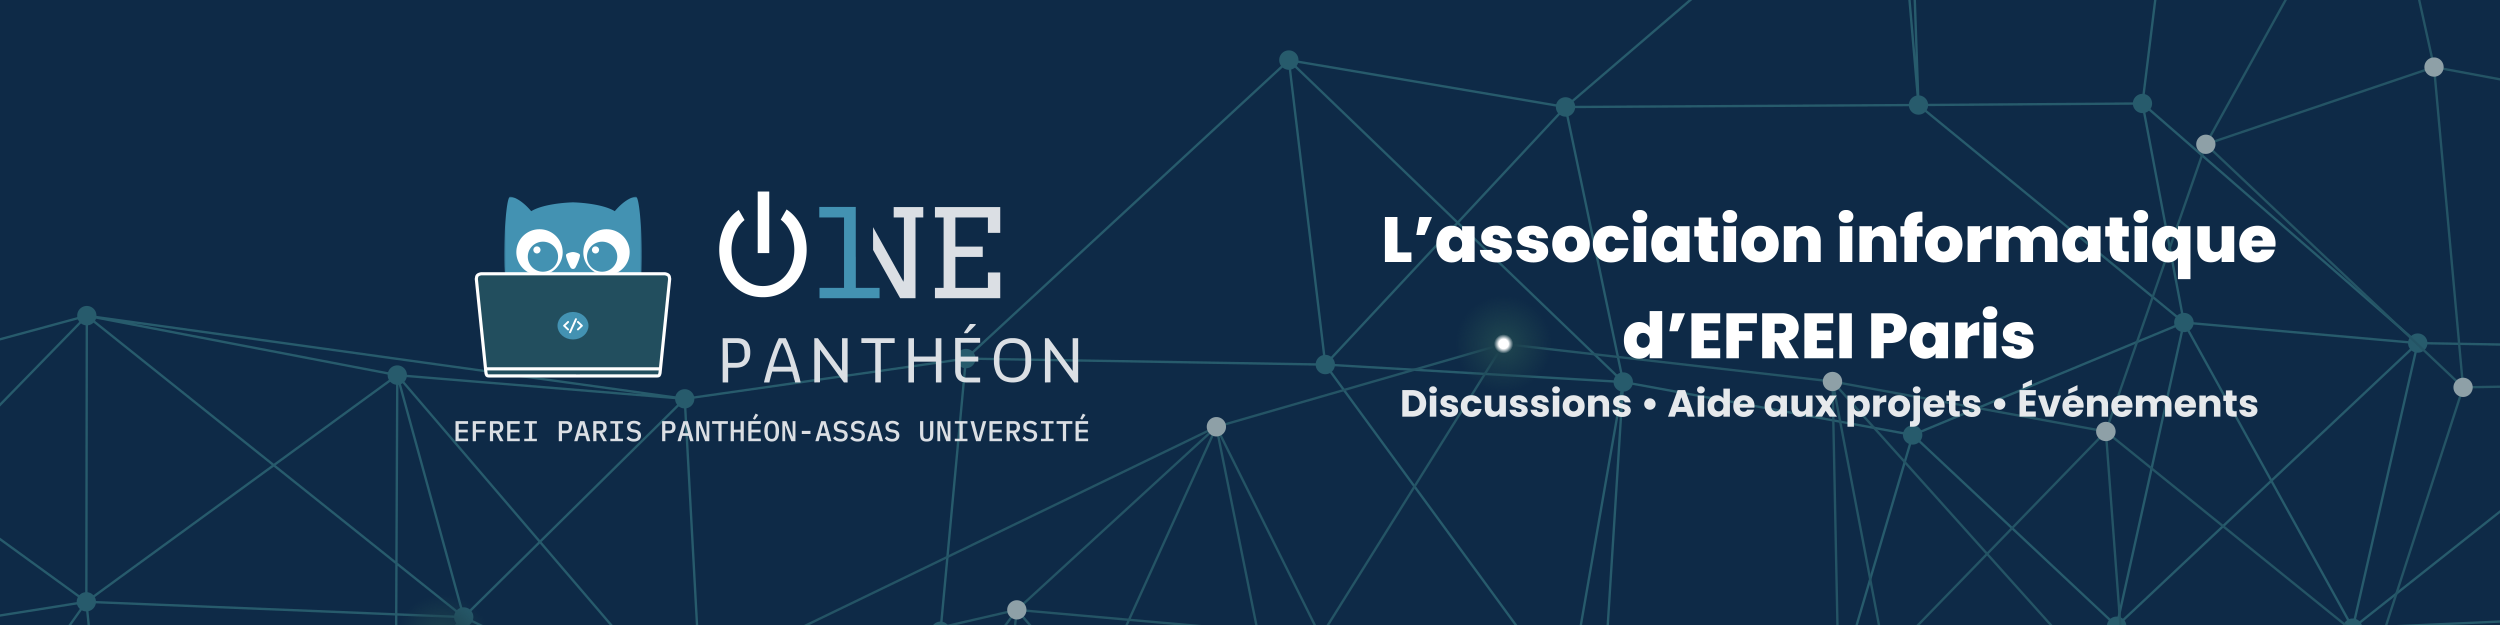<svg xmlns="http://www.w3.org/2000/svg" width="1584" height="396" fill="none" viewBox="0 0 1584 396">
  <g clip-path="url(#a)">
    <path fill="#fff" d="M0 0h1584v396H0z"/>
    <path fill="#0E2A47" d="M1737.18-215.341H-18.813v683.123H1737.18v-683.123Z"/>
    <path stroke="#275B6C" stroke-width="1.5" d="m-126.953 249.39 181.965-49.331m-208.915 214.379 208.61-33.144m-208.61 33.144L55.012 200.059m-180.197 434.967L54.707 381.294m.305-181.235-.304 181.235m.304-181.235 196.709 37.657M55.012 200.059l238.804 190.945M55.012 200.059l378.832 52.625M54.708 381.294l-181.661-131.903M54.708 381.294l239.108 9.71m-239.108-9.71L79.45 623.571m0 0 214.365-232.567M251.72 237.716l42.095 153.288M251.72 237.716l182.124 14.968m-182.123-14.968L54.708 381.294M251.72 237.716l193.599 226.139M251.72 237.716l-1.512 338.817m43.608-185.529 151.503 72.851M250.208 576.533l43.608-185.529m140.028-138.32 178.173-25.471m-178.173 25.471-140.028 138.32m140.028-138.32 11.475 211.171m-45.107 110.8L293.816 391.004m318.201-163.791-16.121 172.806M816.615 38.122 991.91 67.814M816.615 38.122l23.096 192.885M816.615 38.122 612.017 227.213M816.615 38.122l211.825 203.913m-188.729-11.028 188.729 11.028m-188.729-11.028L991.91 67.814M839.712 231.007l-227.695-3.794m227.694 3.794 174.309 238.239M991.909 67.814l36.531 174.221M991.909 67.814l223.641-1.269m-223.641 1.269 208.441-178.722m-171.91 352.943 183.46 33.558m-197.88 193.653 14.43-227.211m-60.673 348.429 60.663-348.429m174-546.304 13.12 370.814m-15.21-177.453 15.21 177.453m0 0 141.91-.976M1211.9 275.593l129.22 121.181M1211.9 275.593l171.83-71.24m-225.16 252.073 53.33-180.833m166.27-377.779-20.7 167.755m0 .001 26.26 138.783m0 0 148.11 13.028m-148.11-13.028-42.61 192.421m42.61-192.421L1215.56 66.545m125.56 330.229 190.72-179.393m34.31-356.407 125.38 187.103m-159.69 169.304 182.99 3.184m-182.99-3.184-41.14 180.601m41.14-180.601L1357.47 65.569m133.23 332.413 199.84-8.93m-199.84 8.93-106.97-193.629m331.1 16.212L1490.7 397.982"/>
    <path fill="#275B6C" d="M55.012 206.159a6.099 6.099 0 0 0 6.097-6.1 6.098 6.098 0 1 0-12.194 0c0 3.369 2.73 6.1 6.097 6.1Zm-.305 181.234a6.098 6.098 0 0 0 6.097-6.099 6.098 6.098 0 1 0-6.097 6.099Zm197.014-143.577a6.098 6.098 0 0 0 6.097-6.099 6.098 6.098 0 1 0-12.194 0 6.098 6.098 0 0 0 6.097 6.099Zm42.094 153.288a6.098 6.098 0 0 0 6.097-6.1 6.098 6.098 0 1 0-12.194 0c0 3.369 2.73 6.1 6.097 6.1Zm140.029-138.321a6.097 6.097 0 0 0 6.097-6.099 6.097 6.097 0 1 0-12.194 0 6.098 6.098 0 0 0 6.097 6.099Zm178.173-25.47a6.099 6.099 0 0 0 6.097-6.1 6.098 6.098 0 1 0-12.195 0c0 3.369 2.73 6.1 6.098 6.1Zm-16.121 172.806a6.099 6.099 0 0 0 6.097-6.1 6.098 6.098 0 1 0-12.195 0c0 3.369 2.73 6.1 6.098 6.1ZM816.615 44.222a6.098 6.098 0 0 0 6.097-6.1 6.098 6.098 0 1 0-12.194 0c0 3.369 2.729 6.1 6.097 6.1Zm23.096 192.884a6.098 6.098 0 0 0 6.098-6.099 6.098 6.098 0 1 0-12.195 0 6.098 6.098 0 0 0 6.097 6.099ZM991.91 73.913a6.098 6.098 0 0 0 6.097-6.1 6.098 6.098 0 1 0-12.194 0c0 3.37 2.73 6.1 6.097 6.1Zm36.53 174.221a6.1 6.1 0 1 0 0-12.199c-3.36 0-6.09 2.731-6.09 6.1a6.097 6.097 0 0 0 6.09 6.099Zm187.12-175.49c3.36 0 6.09-2.73 6.09-6.099 0-3.368-2.73-6.1-6.09-6.1a6.099 6.099 0 1 0 0 12.2Zm-3.66 209.049c3.36 0 6.09-2.731 6.09-6.1a6.097 6.097 0 0 0-6.09-6.099 6.1 6.1 0 1 0 0 12.199Zm145.57-210.024a6.099 6.099 0 1 0 0-12.199c-3.36 0-6.09 2.73-6.09 6.1a6.097 6.097 0 0 0 6.09 6.099Zm26.26 138.784a6.1 6.1 0 1 0 0-12.199 6.1 6.1 0 1 0 0 12.199Zm-42.61 192.421a6.1 6.1 0 1 0 0-12.199 6.1 6.1 0 1 0 0 12.199Zm190.72-179.393a6.1 6.1 0 1 0 0-12.199 6.09 6.09 0 0 0-6.09 6.099 6.09 6.09 0 0 0 6.09 6.1Zm-41.14 180.6a6.098 6.098 0 1 0 0-12.198 6.1 6.1 0 1 0 0 12.198Z"/>
    <path stroke="#245465" stroke-width="1.5" d="m952.693 217.906-181.99 52.539m181.99-52.539L1161.1 241.73M427.723 436.322l216.536-49.916M475.244 614.752l169.015-228.346m0-.001 126.444-115.96M644.259 386.406l192.465 17.053M619.809 603.675l24.45-217.269m126.444-115.961 66.021 133.014m-66.021-133.014 69.179 343.062m-69.179-343.062-150.894 333.23m150.894-333.23-342.98 165.877m409-32.863 115.969-185.553m-112.81 395.601L644.259 386.406M1161.1 241.73l173.17 31.667M1161.1 241.73l33.47 175.636m-26.55 167.804-6.92-343.44m236.52-150.312L1542.2 42.49m-144.58 48.928-63.35 181.979m63.35-181.979 162.99 154.008m-226.34 27.971 13.16 176.136m-13.16-176.136-139.7 143.969m139.7-143.969 172.28 139.236m-159.12 36.9L1161.1 241.73m347.5-351.101 33.6 151.86m-33.6-151.86-110.98 200.79m110.98-200.79 221.17 186.785m-169.16 168.012 157.58-2.806m-157.58 2.806-54.06 167.206m54.06-167.206L1542.2 42.49m187.57 34.924L1542.2 42.49"/>
    <path fill="url(#b)" d="M280.414 437.725c16.837 0 30.486-13.654 30.486-30.496 0-16.843-13.649-30.497-30.486-30.497-16.837 0-30.486 13.654-30.486 30.497 0 16.842 13.649 30.496 30.486 30.496Z"/>
    <path fill="url(#c)" d="M952.693 248.402c16.837 0 30.486-13.653 30.486-30.496 0-16.843-13.649-30.497-30.486-30.497-16.837 0-30.486 13.654-30.486 30.497s13.649 30.496 30.486 30.496Z"/>
    <path fill="#8EA0A7" d="M644.259 392.505a6.099 6.099 0 0 0 6.097-6.1 6.098 6.098 0 0 0-6.097-6.099 6.098 6.098 0 0 0-6.097 6.099c0 3.369 2.73 6.1 6.097 6.1Zm126.444-115.96a6.098 6.098 0 0 0 6.097-6.1 6.098 6.098 0 1 0-12.194 0c0 3.369 2.73 6.1 6.097 6.1Zm390.397-28.716c3.36 0 6.09-2.731 6.09-6.099 0-3.369-2.73-6.1-6.09-6.1a6.1 6.1 0 1 0 0 12.199Zm236.52-150.312a6.099 6.099 0 1 0 0-12.198 6.099 6.099 0 1 0 0 12.198Zm-63.35 181.98a6.1 6.1 0 1 0 0-12.199 6.1 6.1 0 1 0 0 12.199ZM1542.2 48.589c3.36 0 6.09-2.731 6.09-6.1a6.097 6.097 0 0 0-6.09-6.099 6.099 6.099 0 1 0 0 12.199Zm18.41 202.936a6.098 6.098 0 1 0 0-12.198 6.098 6.098 0 1 0 0 12.198Z"/>
    <path fill="#E6E9EC" d="M894.8 247.152c1.776 0 3.328.352 4.656 1.056 1.328.704 2.352 1.696 3.072 2.976.736 1.264 1.104 2.728 1.104 4.392 0 1.648-.368 3.112-1.104 4.392-.72 1.28-1.752 2.272-3.096 2.976-1.328.704-2.872 1.056-4.632 1.056h-6.312v-16.848h6.312Zm-.264 13.296c1.552 0 2.76-.424 3.624-1.272.864-.848 1.296-2.048 1.296-3.6s-.432-2.76-1.296-3.624c-.864-.864-2.072-1.296-3.624-1.296h-1.944v9.792h1.944Zm13.454-11.232c-.72 0-1.312-.208-1.776-.624a2.116 2.116 0 0 1-.672-1.584c0-.64.224-1.168.672-1.584.464-.432 1.056-.648 1.776-.648.704 0 1.28.216 1.728.648.464.416.696.944.696 1.584 0 .624-.232 1.152-.696 1.584-.448.416-1.024.624-1.728.624Zm2.04 1.392V264h-4.104v-13.392h4.104Zm8.422 13.584c-1.168 0-2.208-.2-3.12-.6-.912-.4-1.632-.944-2.16-1.632a4.386 4.386 0 0 1-.888-2.352h4.056c.048.464.264.84.648 1.128.384.288.856.432 1.416.432.512 0 .904-.096 1.176-.288.288-.208.432-.472.432-.792 0-.384-.2-.664-.6-.84-.4-.192-1.048-.4-1.944-.624-.96-.224-1.76-.456-2.4-.696a4.309 4.309 0 0 1-1.656-1.176c-.464-.544-.696-1.272-.696-2.184 0-.768.208-1.464.624-2.088.432-.64 1.056-1.144 1.872-1.512.832-.368 1.816-.552 2.952-.552 1.68 0 3 .416 3.96 1.248.976.832 1.536 1.936 1.68 3.312h-3.792a1.617 1.617 0 0 0-.624-1.104c-.336-.272-.784-.408-1.344-.408-.48 0-.848.096-1.104.288a.851.851 0 0 0-.384.744c0 .384.2.672.6.864.416.192 1.056.384 1.92.576.992.256 1.8.512 2.424.768.624.24 1.168.64 1.632 1.2.48.544.728 1.28.744 2.208 0 .784-.224 1.488-.672 2.112-.432.608-1.064 1.088-1.896 1.44-.816.352-1.768.528-2.856.528Zm7.118-6.888c0-1.392.28-2.608.84-3.648a6.017 6.017 0 0 1 2.376-2.4c1.024-.56 2.192-.84 3.504-.84 1.68 0 3.08.44 4.2 1.32 1.136.88 1.88 2.12 2.232 3.72h-4.368c-.368-1.024-1.08-1.536-2.136-1.536-.752 0-1.352.296-1.8.888-.448.576-.672 1.408-.672 2.496s.224 1.928.672 2.52c.448.576 1.048.864 1.8.864 1.056 0 1.768-.512 2.136-1.536h4.368c-.352 1.568-1.096 2.8-2.232 3.696-1.136.896-2.536 1.344-4.2 1.344-1.312 0-2.48-.28-3.504-.84a6.017 6.017 0 0 1-2.376-2.4c-.56-1.04-.84-2.256-.84-3.648Zm28.572-6.696V264h-4.104v-1.824c-.416.592-.984 1.072-1.704 1.44-.704.352-1.488.528-2.352.528-1.024 0-1.928-.224-2.712-.672-.784-.464-1.392-1.128-1.824-1.992-.432-.864-.648-1.88-.648-3.048v-7.824h4.08v7.272c0 .896.232 1.592.696 2.088.464.496 1.088.744 1.872.744.8 0 1.432-.248 1.896-.744.464-.496.696-1.192.696-2.088v-7.272h4.104Zm8.396 13.584c-1.168 0-2.208-.2-3.12-.6-.912-.4-1.632-.944-2.16-1.632a4.386 4.386 0 0 1-.888-2.352h4.056c.048.464.264.84.648 1.128.384.288.856.432 1.416.432.512 0 .904-.096 1.176-.288.288-.208.432-.472.432-.792 0-.384-.2-.664-.6-.84-.4-.192-1.048-.4-1.944-.624-.96-.224-1.76-.456-2.4-.696a4.309 4.309 0 0 1-1.656-1.176c-.464-.544-.696-1.272-.696-2.184 0-.768.208-1.464.624-2.088.432-.64 1.056-1.144 1.872-1.512.832-.368 1.816-.552 2.952-.552 1.68 0 3 .416 3.96 1.248.976.832 1.536 1.936 1.68 3.312h-3.792a1.617 1.617 0 0 0-.624-1.104c-.336-.272-.784-.408-1.344-.408-.48 0-.848.096-1.104.288a.851.851 0 0 0-.384.744c0 .384.2.672.6.864.416.192 1.056.384 1.92.576.992.256 1.8.512 2.424.768.624.24 1.168.64 1.632 1.2.48.544.728 1.28.744 2.208 0 .784-.224 1.488-.672 2.112-.432.608-1.064 1.088-1.896 1.44-.816.352-1.768.528-2.856.528Zm13.382 0c-1.168 0-2.208-.2-3.12-.6-.912-.4-1.632-.944-2.16-1.632a4.386 4.386 0 0 1-.888-2.352h4.056c.048.464.264.84.648 1.128.384.288.856.432 1.416.432.512 0 .904-.096 1.176-.288.288-.208.432-.472.432-.792 0-.384-.2-.664-.6-.84-.4-.192-1.048-.4-1.944-.624-.96-.224-1.76-.456-2.4-.696a4.309 4.309 0 0 1-1.656-1.176c-.464-.544-.696-1.272-.696-2.184 0-.768.208-1.464.624-2.088.432-.64 1.056-1.144 1.872-1.512.832-.368 1.816-.552 2.952-.552 1.68 0 3 .416 3.96 1.248.976.832 1.536 1.936 1.68 3.312h-3.792a1.617 1.617 0 0 0-.624-1.104c-.336-.272-.784-.408-1.344-.408-.48 0-.848.096-1.104.288a.851.851 0 0 0-.384.744c0 .384.2.672.6.864.416.192 1.056.384 1.92.576.992.256 1.8.512 2.424.768.624.24 1.168.64 1.632 1.2.48.544.728 1.28.744 2.208 0 .784-.224 1.488-.672 2.112-.432.608-1.064 1.088-1.896 1.44-.816.352-1.768.528-2.856.528Zm9.999-14.976c-.72 0-1.312-.208-1.776-.624a2.116 2.116 0 0 1-.672-1.584c0-.64.224-1.168.672-1.584.464-.432 1.056-.648 1.776-.648.704 0 1.28.216 1.728.648.464.416.696.944.696 1.584 0 .624-.232 1.152-.696 1.584-.448.416-1.024.624-1.728.624Zm2.04 1.392V264h-4.104v-13.392h4.104Zm9.07 13.584c-1.312 0-2.496-.28-3.552-.84a6.253 6.253 0 0 1-2.472-2.4c-.592-1.04-.888-2.256-.888-3.648 0-1.376.304-2.584.912-3.624a6.166 6.166 0 0 1 2.496-2.424c1.056-.56 2.24-.84 3.552-.84 1.312 0 2.496.28 3.553.84a6.164 6.164 0 0 1 2.5 2.424c.6 1.04.91 2.248.91 3.624s-.31 2.592-.94 3.648a6.197 6.197 0 0 1-2.52 2.4c-1.055.56-2.239.84-3.551.84Zm0-3.552c.784 0 1.448-.288 1.992-.864.56-.576.84-1.4.84-2.472s-.272-1.896-.816-2.472a2.561 2.561 0 0 0-1.968-.864c-.8 0-1.464.288-1.992.864-.528.56-.792 1.384-.792 2.472 0 1.072.256 1.896.768 2.472a2.561 2.561 0 0 0 1.968.864Zm17.341-10.176c1.57 0 2.82.512 3.75 1.536.94 1.008 1.41 2.4 1.41 4.176V264h-4.08v-7.272c0-.896-.23-1.592-.69-2.088-.47-.496-1.09-.744-1.87-.744-.79 0-1.41.248-1.88.744-.46.496-.69 1.192-.69 2.088V264h-4.11v-13.392h4.11v1.776c.41-.592.97-1.056 1.68-1.392.7-.352 1.49-.528 2.37-.528Zm13.46 13.728c-1.16 0-2.2-.2-3.12-.6-.91-.4-1.63-.944-2.16-1.632a4.409 4.409 0 0 1-.88-2.352h4.05c.05.464.27.84.65 1.128.38.288.86.432 1.42.432.51 0 .9-.096 1.17-.288.29-.208.43-.472.43-.792 0-.384-.2-.664-.6-.84-.4-.192-1.04-.4-1.94-.624-.96-.224-1.76-.456-2.4-.696a4.368 4.368 0 0 1-1.66-1.176c-.46-.544-.69-1.272-.69-2.184 0-.768.21-1.464.62-2.088.43-.64 1.06-1.144 1.87-1.512.84-.368 1.82-.552 2.96-.552 1.68 0 3 .416 3.96 1.248.97.832 1.53 1.936 1.68 3.312h-3.8a1.605 1.605 0 0 0-.62-1.104c-.34-.272-.78-.408-1.34-.408-.48 0-.85.096-1.11.288a.861.861 0 0 0-.38.744c0 .384.2.672.6.864.41.192 1.05.384 1.92.576.99.256 1.8.512 2.42.768.63.24 1.17.64 1.63 1.2.48.544.73 1.28.75 2.208 0 .784-.23 1.488-.67 2.112-.44.608-1.07 1.088-1.9 1.44-.82.352-1.77.528-2.86.528Zm17.54-4.584c-.66 0-1.27-.16-1.83-.48-.54-.32-.97-.752-1.29-1.296a3.614 3.614 0 0 1-.48-1.824c0-.672.16-1.28.48-1.824.32-.56.75-1 1.29-1.32.56-.32 1.17-.48 1.83-.48.67 0 1.28.16 1.82.48.56.32 1 .76 1.32 1.32.32.544.48 1.152.48 1.824 0 .656-.16 1.264-.48 1.824a3.54 3.54 0 0 1-1.32 1.296c-.54.32-1.15.48-1.82.48Zm23.08 1.416h-6.29l-1 2.976h-4.3l6.1-16.848h4.75L1073.8 264h-4.34l-1.01-2.976Zm-1.05-3.168-2.09-6.168-2.07 6.168h4.16Zm10.32-8.64c-.72 0-1.31-.208-1.77-.624-.45-.432-.67-.96-.67-1.584 0-.64.22-1.168.67-1.584.46-.432 1.05-.648 1.77-.648.71 0 1.28.216 1.73.648.47.416.7.944.7 1.584 0 .624-.23 1.152-.7 1.584-.45.416-1.02.624-1.73.624Zm2.04 1.392V264h-4.1v-13.392h4.1Zm2.16 6.672c0-1.376.26-2.584.77-3.624.53-1.04 1.24-1.84 2.14-2.4.89-.56 1.89-.84 3-.84.88 0 1.68.184 2.4.552.73.368 1.31.864 1.72 1.488v-6.216h4.11V264h-4.11v-1.92c-.38.64-.93 1.152-1.65 1.536-.71.384-1.53.576-2.47.576-1.11 0-2.11-.28-3-.84-.9-.576-1.61-1.384-2.14-2.424-.51-1.056-.77-2.272-.77-3.648Zm10.03.024c0-1.024-.28-1.832-.86-2.424a2.73 2.73 0 0 0-2.06-.888c-.82 0-1.52.296-2.09.888-.56.576-.84 1.376-.84 2.4s.28 1.84.84 2.448c.57.592 1.27.888 2.09.888.81 0 1.5-.296 2.06-.888.58-.592.86-1.4.86-2.424Zm19.7-.216c0 .384-.02.784-.07 1.2h-9.29c.07.832.33 1.472.79 1.92.48.432 1.07.648 1.76.648 1.02 0 1.73-.432 2.13-1.296h4.37c-.22.88-.63 1.672-1.22 2.376a6.013 6.013 0 0 1-2.19 1.656c-.88.4-1.86.6-2.95.6-1.31 0-2.48-.28-3.5-.84a5.902 5.902 0 0 1-2.4-2.4c-.58-1.04-.87-2.256-.87-3.648 0-1.392.28-2.608.84-3.648a6.025 6.025 0 0 1 2.4-2.4c1.03-.56 2.2-.84 3.53-.84 1.3 0 2.45.272 3.46.816 1 .544 1.79 1.32 2.35 2.328.57 1.008.86 2.184.86 3.528Zm-4.2-1.08c0-.704-.24-1.264-.72-1.68-.48-.416-1.08-.624-1.8-.624-.69 0-1.27.2-1.75.6-.46.4-.75.968-.86 1.704h5.13Zm10.64 1.272c0-1.376.25-2.584.76-3.624.53-1.04 1.24-1.84 2.14-2.4.9-.56 1.9-.84 3-.84.94 0 1.77.192 2.47.576.72.384 1.27.888 1.66 1.512v-1.896h4.1V264h-4.1v-1.896c-.4.624-.96 1.128-1.68 1.512-.71.384-1.53.576-2.47.576-1.09 0-2.08-.28-2.98-.84-.9-.576-1.61-1.384-2.14-2.424-.51-1.056-.76-2.272-.76-3.648Zm10.03.024c0-1.024-.29-1.832-.87-2.424a2.716 2.716 0 0 0-2.06-.888c-.82 0-1.51.296-2.09.888-.56.576-.84 1.376-.84 2.4s.28 1.84.84 2.448c.58.592 1.27.888 2.09.888.82 0 1.5-.296 2.06-.888.58-.592.87-1.4.87-2.424Zm20.3-6.696V264h-4.11v-1.824c-.41.592-.98 1.072-1.7 1.44-.71.352-1.49.528-2.35.528-1.03 0-1.93-.224-2.72-.672-.78-.464-1.39-1.128-1.82-1.992-.43-.864-.65-1.88-.65-3.048v-7.824h4.08v7.272c0 .896.23 1.592.7 2.088.46.496 1.09.744 1.87.744.8 0 1.43-.248 1.9-.744.46-.496.69-1.192.69-2.088v-7.272h4.11ZM1159.28 264l-2.56-3.72-2.16 3.72h-4.44l4.41-6.84-4.53-6.552h4.6l2.57 3.696 2.16-3.696h4.44l-4.49 6.744 4.61 6.648h-4.61Zm15.38-11.496c.4-.624.95-1.128 1.66-1.512.7-.384 1.53-.576 2.47-.576 1.1 0 2.1.28 3 .84.9.56 1.6 1.36 2.11 2.4.53 1.04.79 2.248.79 3.624s-.26 2.592-.79 3.648c-.51 1.04-1.21 1.848-2.11 2.424-.9.56-1.9.84-3 .84-.93 0-1.75-.192-2.47-.576-.71-.384-1.26-.88-1.66-1.488v8.256h-4.1v-19.776h4.1v1.896Zm5.86 4.776c0-1.024-.29-1.824-.87-2.4-.56-.592-1.25-.888-2.08-.888-.82 0-1.52.296-2.09.888-.56.592-.84 1.4-.84 2.424s.28 1.832.84 2.424c.57.592 1.27.888 2.09.888.81 0 1.51-.296 2.08-.888.58-.608.87-1.424.87-2.448Zm10.43-4.44a5.3 5.3 0 0 1 1.8-1.728 4.576 4.576 0 0 1 2.4-.648v4.344h-1.13c-1.02 0-1.79.224-2.3.672-.51.432-.77 1.2-.77 2.304V264h-4.1v-13.392h4.1v2.232Zm12.26 11.352c-1.31 0-2.5-.28-3.55-.84a6.196 6.196 0 0 1-2.47-2.4c-.6-1.04-.89-2.256-.89-3.648 0-1.376.3-2.584.91-3.624a6.164 6.164 0 0 1 2.5-2.424c1.05-.56 2.24-.84 3.55-.84 1.31 0 2.49.28 3.55.84a6.164 6.164 0 0 1 2.5 2.424c.6 1.04.91 2.248.91 3.624s-.31 2.592-.94 3.648a6.197 6.197 0 0 1-2.52 2.4c-1.05.56-2.24.84-3.55.84Zm0-3.552c.78 0 1.45-.288 1.99-.864.56-.576.84-1.4.84-2.472s-.27-1.896-.81-2.472a2.574 2.574 0 0 0-1.97-.864c-.8 0-1.47.288-1.99.864-.53.56-.8 1.384-.8 2.472 0 1.072.26 1.896.77 2.472.53.576 1.19.864 1.97.864Zm11.22-11.424c-.72 0-1.31-.208-1.77-.624-.45-.432-.67-.96-.67-1.584 0-.64.22-1.168.67-1.584.46-.432 1.05-.648 1.77-.648.71 0 1.28.216 1.73.648.47.416.7.944.7 1.584 0 .624-.23 1.152-.7 1.584-.45.416-1.02.624-1.73.624Zm2.07 16.512c0 1.648-.42 2.832-1.25 3.552-.83.736-1.99 1.104-3.48 1.104h-1.61v-3.48h.99c.44 0 .76-.088.96-.264.19-.176.28-.464.28-.864v-15.168h4.11v15.12Zm15.57-8.64c0 .384-.02.784-.07 1.2h-9.29c.07.832.33 1.472.79 1.92.48.432 1.07.648 1.76.648 1.02 0 1.73-.432 2.13-1.296h4.37c-.22.88-.63 1.672-1.22 2.376a6.013 6.013 0 0 1-2.19 1.656c-.88.4-1.86.6-2.95.6-1.31 0-2.48-.28-3.5-.84a5.902 5.902 0 0 1-2.4-2.4c-.58-1.04-.87-2.256-.87-3.648 0-1.392.28-2.608.84-3.648a6.025 6.025 0 0 1 2.4-2.4c1.03-.56 2.2-.84 3.53-.84 1.3 0 2.45.272 3.46.816 1 .544 1.79 1.32 2.35 2.328.57 1.008.86 2.184.86 3.528Zm-4.2-1.08c0-.704-.24-1.264-.72-1.68-.48-.416-1.08-.624-1.8-.624-.69 0-1.27.2-1.75.6-.46.4-.75.968-.86 1.704h5.13Zm13.83 4.512V264h-2.09c-1.48 0-2.64-.36-3.48-1.08-.83-.736-1.24-1.928-1.24-3.576v-5.328h-1.64v-3.408h1.64v-3.264h4.1v3.264h2.69v3.408h-2.69v5.376c0 .4.1.688.29.864.19.176.51.264.96.264h1.46Zm7.74 3.672c-1.17 0-2.21-.2-3.12-.6-.92-.4-1.64-.944-2.16-1.632a4.341 4.341 0 0 1-.89-2.352h4.05c.05.464.27.84.65 1.128.39.288.86.432 1.42.432.51 0 .9-.096 1.17-.288.29-.208.44-.472.44-.792 0-.384-.2-.664-.6-.84-.4-.192-1.05-.4-1.95-.624-.96-.224-1.76-.456-2.4-.696a4.26 4.26 0 0 1-1.65-1.176c-.47-.544-.7-1.272-.7-2.184 0-.768.21-1.464.62-2.088.44-.64 1.06-1.144 1.88-1.512.83-.368 1.81-.552 2.95-.552 1.68 0 3 .416 3.96 1.248.97.832 1.53 1.936 1.68 3.312H1251a1.655 1.655 0 0 0-.63-1.104c-.33-.272-.78-.408-1.34-.408-.48 0-.85.096-1.11.288a.861.861 0 0 0-.38.744c0 .384.2.672.6.864.42.192 1.06.384 1.92.576.99.256 1.8.512 2.42.768.63.24 1.17.64 1.64 1.2.48.544.72 1.28.74 2.208 0 .784-.22 1.488-.67 2.112-.43.608-1.07 1.088-1.9 1.44-.81.352-1.77.528-2.85.528Zm17.53-4.584c-.66 0-1.27-.16-1.83-.48-.54-.32-.97-.752-1.29-1.296a3.614 3.614 0 0 1-.48-1.824c0-.672.16-1.28.48-1.824.32-.56.75-1 1.29-1.32.56-.32 1.17-.48 1.83-.48.67 0 1.28.16 1.82.48.56.32 1 .76 1.32 1.32.32.544.48 1.152.48 1.824 0 .656-.16 1.264-.48 1.824a3.54 3.54 0 0 1-1.32 1.296c-.54.32-1.15.48-1.82.48Zm16.7-9.168v3.408h5.5v3.168h-5.5v3.696h6.22V264h-10.32v-16.848h10.32v3.288h-6.22Zm3.74-6.672-5.78 2.424v-2.832l5.78-2.784v3.192Zm11.16 16.392 2.91-9.552h4.37L1301.09 264h-5.06l-4.75-13.392h4.39l2.9 9.552Zm21.63-3.072c0 .384-.03.784-.07 1.2h-9.29c.06.832.33 1.472.79 1.92.48.432 1.06.648 1.75.648 1.03 0 1.74-.432 2.14-1.296h4.37c-.23.88-.64 1.672-1.23 2.376-.57.704-1.3 1.256-2.18 1.656-.88.4-1.87.6-2.95.6-1.32 0-2.48-.28-3.51-.84a6.025 6.025 0 0 1-2.4-2.4c-.57-1.04-.86-2.256-.86-3.648 0-1.392.28-2.608.84-3.648a5.902 5.902 0 0 1 2.4-2.4c1.02-.56 2.2-.84 3.53-.84 1.29 0 2.44.272 3.45.816a5.764 5.764 0 0 1 2.35 2.328c.58 1.008.87 2.184.87 3.528Zm-4.2-1.08c0-.704-.24-1.264-.72-1.68-.48-.416-1.08-.624-1.8-.624-.69 0-1.27.2-1.75.6-.47.4-.76.968-.87 1.704h5.14Zm.29-8.832-5.79 2.424v-2.832l5.79-2.784v3.192Zm14.23 3.288c1.57 0 2.82.512 3.75 1.536.94 1.008 1.41 2.4 1.41 4.176V264h-4.08v-7.272c0-.896-.23-1.592-.69-2.088-.47-.496-1.09-.744-1.87-.744-.79 0-1.41.248-1.88.744-.46.496-.69 1.192-.69 2.088V264h-4.11v-13.392h4.11v1.776c.41-.592.97-1.056 1.68-1.392.7-.352 1.49-.528 2.37-.528Zm20.64 6.624c0 .384-.03.784-.07 1.2h-9.29c.06.832.33 1.472.79 1.92.48.432 1.06.648 1.75.648 1.03 0 1.74-.432 2.14-1.296h4.37c-.23.88-.64 1.672-1.23 2.376-.57.704-1.3 1.256-2.18 1.656-.88.4-1.87.6-2.95.6-1.32 0-2.48-.28-3.51-.84a6.025 6.025 0 0 1-2.4-2.4c-.57-1.04-.86-2.256-.86-3.648 0-1.392.28-2.608.84-3.648a5.902 5.902 0 0 1 2.4-2.4c1.02-.56 2.2-.84 3.53-.84 1.29 0 2.44.272 3.45.816a5.764 5.764 0 0 1 2.35 2.328c.58 1.008.87 2.184.87 3.528Zm-4.2-1.08c0-.704-.24-1.264-.72-1.68-.48-.416-1.08-.624-1.8-.624-.69 0-1.27.2-1.75.6-.47.4-.76.968-.87 1.704h5.14Zm23.45-5.544c1.67 0 2.99.504 3.96 1.512.99 1.008 1.49 2.408 1.49 4.2V264h-4.08v-7.272c0-.864-.23-1.528-.7-1.992-.44-.48-1.07-.72-1.87-.72s-1.43.24-1.89.72c-.45.464-.68 1.128-.68 1.992V264h-4.08v-7.272c0-.864-.23-1.528-.69-1.992-.45-.48-1.07-.72-1.87-.72s-1.44.24-1.9.72c-.45.464-.67 1.128-.67 1.992V264h-4.11v-13.392h4.11v1.68c.41-.56.96-1 1.63-1.32.67-.336 1.43-.504 2.28-.504 1.01 0 1.9.216 2.69.648.8.432 1.42 1.048 1.87 1.848.46-.736 1.1-1.336 1.9-1.8.8-.464 1.67-.696 2.61-.696Zm20.94 6.624c0 .384-.02.784-.07 1.2h-9.29c.07.832.33 1.472.8 1.92.48.432 1.06.648 1.75.648 1.02 0 1.73-.432 2.13-1.296h4.37c-.22.88-.63 1.672-1.22 2.376a6.013 6.013 0 0 1-2.19 1.656c-.88.4-1.86.6-2.95.6-1.31 0-2.48-.28-3.5-.84a5.902 5.902 0 0 1-2.4-2.4c-.58-1.04-.87-2.256-.87-3.648 0-1.392.28-2.608.84-3.648a6.025 6.025 0 0 1 2.4-2.4c1.03-.56 2.2-.84 3.53-.84 1.3 0 2.45.272 3.46.816a5.764 5.764 0 0 1 2.35 2.328c.58 1.008.86 2.184.86 3.528Zm-4.2-1.08c0-.704-.24-1.264-.72-1.68-.48-.416-1.08-.624-1.8-.624-.68 0-1.27.2-1.75.6-.46.4-.75.968-.86 1.704h5.13Zm14.53-5.544c1.57 0 2.82.512 3.74 1.536.95 1.008 1.42 2.4 1.42 4.176V264h-4.08v-7.272c0-.896-.23-1.592-.7-2.088-.46-.496-1.08-.744-1.87-.744-.78 0-1.41.248-1.87.744-.46.496-.7 1.192-.7 2.088V264h-4.1v-13.392h4.1v1.776c.42-.592.98-1.056 1.68-1.392.71-.352 1.5-.528 2.38-.528Zm15.48 10.056V264h-2.09c-1.49 0-2.65-.36-3.48-1.08-.83-.736-1.25-1.928-1.25-3.576v-5.328h-1.63v-3.408h1.63v-3.264h4.1v3.264h2.69v3.408h-2.69v5.376c0 .4.1.688.29.864.19.176.51.264.96.264h1.47Zm7.73 3.672c-1.17 0-2.21-.2-3.12-.6-.91-.4-1.63-.944-2.16-1.632a4.421 4.421 0 0 1-.89-2.352h4.06c.05.464.26.84.65 1.128.38.288.85.432 1.41.432.51 0 .91-.096 1.18-.288.29-.208.43-.472.43-.792 0-.384-.2-.664-.6-.84-.4-.192-1.05-.4-1.94-.624-.96-.224-1.76-.456-2.4-.696a4.293 4.293 0 0 1-1.66-1.176c-.46-.544-.7-1.272-.7-2.184 0-.768.21-1.464.63-2.088.43-.64 1.05-1.144 1.87-1.512.83-.368 1.82-.552 2.95-.552 1.68 0 3 .416 3.96 1.248.98.832 1.54 1.936 1.68 3.312h-3.79a1.605 1.605 0 0 0-.62-1.104c-.34-.272-.79-.408-1.35-.408-.48 0-.85.096-1.1.288a.847.847 0 0 0-.39.744c0 .384.2.672.6.864.42.192 1.06.384 1.92.576 1 .256 1.8.512 2.43.768.62.24 1.17.64 1.63 1.2.48.544.73 1.28.74 2.208 0 .784-.22 1.488-.67 2.112-.43.608-1.06 1.088-1.89 1.44-.82.352-1.77.528-2.86.528Z"/>
    <g filter="url(#d)">
      <path fill="#fff" d="M885.415 159.933h8.859V166h-16.787v-28.517h7.928v22.45Zm13.883-22.45h8.009l-4.652 11.407h-5.299l1.942-11.407Zm10.747 17.151c0-2.346.418-4.396 1.254-6.149.863-1.752 2.023-3.101 3.479-4.045 1.483-.943 3.128-1.415 4.935-1.415 1.564 0 2.912.31 4.045.93 1.132.62 2.009 1.456 2.629 2.508v-3.155h7.928V166h-7.928v-3.155c-.62 1.052-1.51 1.888-2.67 2.508-1.132.62-2.467.93-4.004.93-1.807 0-3.452-.472-4.935-1.416-1.456-.943-2.616-2.292-3.479-4.045-.836-1.779-1.254-3.842-1.254-6.188Zm16.342 0c0-1.456-.405-2.603-1.214-3.438-.782-.836-1.752-1.254-2.912-1.254-1.186 0-2.171.418-2.953 1.254-.782.808-1.173 1.955-1.173 3.438 0 1.456.391 2.615 1.173 3.478.782.836 1.767 1.254 2.953 1.254 1.16 0 2.13-.418 2.912-1.254.809-.836 1.214-1.995 1.214-3.478Zm22.113 11.649c-2.049 0-3.883-.337-5.501-1.011-1.591-.701-2.858-1.645-3.802-2.832a7.53 7.53 0 0 1-1.537-4.085h7.685c.108.728.445 1.294 1.011 1.699.567.404 1.268.607 2.104.607.647 0 1.159-.135 1.537-.405.377-.269.566-.62.566-1.052 0-.566-.31-.984-.93-1.253-.62-.27-1.645-.567-3.074-.89-1.618-.324-2.967-.688-4.045-1.092-1.079-.405-2.023-1.066-2.832-1.982-.782-.917-1.173-2.158-1.173-3.722 0-1.348.364-2.562 1.092-3.64.728-1.106 1.794-1.982 3.196-2.629 1.429-.648 3.141-.971 5.137-.971 2.966 0 5.299.728 6.998 2.184 1.699 1.456 2.683 3.371 2.952 5.744h-7.159c-.135-.728-.459-1.281-.971-1.659-.485-.404-1.146-.606-1.982-.606-.647 0-1.146.121-1.497.364-.323.242-.485.579-.485 1.011 0 .539.31.957.93 1.254.621.27 1.618.553 2.994.849 1.645.351 3.006.742 4.085 1.173 1.106.432 2.063 1.133 2.872 2.104.836.944 1.254 2.238 1.254 3.883a5.814 5.814 0 0 1-1.173 3.559c-.755 1.052-1.847 1.888-3.277 2.508-1.402.594-3.06.89-4.975.89Zm22.99 0c-2.049 0-3.883-.337-5.501-1.011-1.591-.701-2.859-1.645-3.802-2.832a7.522 7.522 0 0 1-1.537-4.085h7.685c.108.728.445 1.294 1.011 1.699.566.404 1.268.607 2.104.607.647 0 1.159-.135 1.537-.405.377-.269.566-.62.566-1.052 0-.566-.31-.984-.93-1.253-.621-.27-1.645-.567-3.075-.89-1.618-.324-2.966-.688-4.045-1.092-1.078-.405-2.022-1.066-2.831-1.982-.782-.917-1.173-2.158-1.173-3.722 0-1.348.364-2.562 1.092-3.64.728-1.106 1.793-1.982 3.196-2.629 1.429-.648 3.141-.971 5.137-.971 2.966 0 5.299.728 6.997 2.184 1.699 1.456 2.684 3.371 2.953 5.744h-7.159c-.135-.728-.459-1.281-.971-1.659-.485-.404-1.146-.606-1.982-.606-.647 0-1.146.121-1.497.364-.323.242-.485.579-.485 1.011 0 .539.31.957.93 1.254.62.27 1.618.553 2.993.849 1.645.351 3.007.742 4.086 1.173 1.105.432 2.063 1.133 2.872 2.104.836.944 1.254 2.238 1.254 3.883a5.814 5.814 0 0 1-1.173 3.559c-.755 1.052-1.848 1.888-3.277 2.508-1.402.594-3.06.89-4.975.89Zm23.88 0c-2.265 0-4.301-.472-6.108-1.416a10.462 10.462 0 0 1-4.207-4.045c-1.025-1.752-1.537-3.815-1.537-6.188 0-2.346.512-4.396 1.537-6.149 1.052-1.752 2.467-3.101 4.247-4.045 1.807-.943 3.843-1.415 6.108-1.415 2.265 0 4.288.472 6.07 1.415 1.8.944 3.22 2.293 4.24 4.045 1.06 1.753 1.58 3.803 1.58 6.149s-.52 4.409-1.58 6.188a10.39 10.39 0 0 1-4.24 4.045c-1.809.944-3.845 1.416-6.11 1.416Zm0-6.876c1.105 0 2.022-.405 2.75-1.214.755-.836 1.133-2.022 1.133-3.559 0-1.537-.378-2.71-1.133-3.519-.728-.809-1.631-1.214-2.71-1.214s-1.982.405-2.71 1.214c-.728.809-1.092 1.982-1.092 3.519 0 1.564.35 2.75 1.052 3.559.701.809 1.604 1.214 2.71 1.214Zm13.86-4.773c0-2.346.49-4.396 1.46-6.149.97-1.752 2.32-3.101 4.04-4.045 1.76-.943 3.75-1.415 5.99-1.415 2.89 0 5.31.795 7.28 2.386 1.97 1.564 3.24 3.762 3.8 6.593h-8.41c-.48-1.483-1.43-2.224-2.83-2.224-1 0-1.79.418-2.39 1.254-.56.809-.85 2.009-.85 3.6 0 1.591.29 2.804.85 3.64.6.836 1.39 1.254 2.39 1.254 1.43 0 2.37-.741 2.83-2.225h8.41c-.56 2.805-1.83 5.003-3.8 6.594-1.97 1.591-4.39 2.386-7.28 2.386-2.24 0-4.23-.472-5.99-1.416-1.72-.943-3.07-2.292-4.04-4.045-.97-1.752-1.46-3.815-1.46-6.188Zm29.87-13.43c-1.4 0-2.53-.377-3.4-1.132-.83-.782-1.25-1.753-1.25-2.912 0-1.187.42-2.171 1.25-2.953.87-.782 2-1.173 3.4-1.173 1.38 0 2.48.391 3.32 1.173.86.782 1.29 1.766 1.29 2.953 0 1.159-.43 2.13-1.29 2.912-.84.755-1.94 1.132-3.32 1.132Zm3.93 2.104V166h-7.93v-22.692h7.93Zm3.22 11.326c0-2.346.41-4.396 1.25-6.149.86-1.752 2.02-3.101 3.48-4.045 1.48-.943 3.13-1.415 4.93-1.415 1.57 0 2.92.31 4.05.93 1.13.62 2.01 1.456 2.63 2.508v-3.155h7.93V166h-7.93v-3.155c-.62 1.052-1.51 1.888-2.67 2.508-1.13.62-2.47.93-4.01.93-1.8 0-3.45-.472-4.93-1.416-1.46-.943-2.62-2.292-3.48-4.045-.84-1.779-1.25-3.842-1.25-6.188Zm16.34 0c0-1.456-.41-2.603-1.22-3.438-.78-.836-1.75-1.254-2.91-1.254-1.18 0-2.17.418-2.95 1.254-.78.808-1.17 1.955-1.17 3.438 0 1.456.39 2.615 1.17 3.478.78.836 1.77 1.254 2.95 1.254 1.16 0 2.13-.418 2.91-1.254.81-.836 1.22-1.995 1.22-3.478Zm25.83 4.611V166h-3.44c-5.79 0-8.69-2.872-8.69-8.616v-7.483h-2.79v-6.593h2.79v-5.501h7.97v5.501h4.12v6.593h-4.12v7.605c0 .62.13 1.065.4 1.334.3.27.78.405 1.46.405h2.3Zm7.64-18.041c-1.4 0-2.53-.377-3.39-1.132-.84-.782-1.26-1.753-1.26-2.912 0-1.187.42-2.171 1.26-2.953.86-.782 1.99-1.173 3.39-1.173 1.38 0 2.48.391 3.32 1.173.86.782 1.29 1.766 1.29 2.953 0 1.159-.43 2.13-1.29 2.912-.84.755-1.94 1.132-3.32 1.132Zm3.93 2.104V166h-7.93v-22.692h7.93Zm15.07 22.975c-2.27 0-4.3-.472-6.11-1.416-1.78-.943-3.18-2.292-4.21-4.045-1.02-1.752-1.53-3.815-1.53-6.188 0-2.346.51-4.396 1.53-6.149 1.06-1.752 2.47-3.101 4.25-4.045 1.81-.943 3.84-1.415 6.11-1.415 2.26 0 4.29.472 6.07 1.415 1.8.944 3.22 2.293 4.24 4.045 1.06 1.753 1.58 3.803 1.58 6.149s-.52 4.409-1.58 6.188a10.39 10.39 0 0 1-4.24 4.045c-1.81.944-3.85 1.416-6.11 1.416Zm0-6.876c1.1 0 2.02-.405 2.75-1.214.75-.836 1.13-2.022 1.13-3.559 0-1.537-.38-2.71-1.13-3.519-.73-.809-1.63-1.214-2.71-1.214s-1.98.405-2.71 1.214c-.73.809-1.09 1.982-1.09 3.519 0 1.564.35 2.75 1.05 3.559.7.809 1.6 1.214 2.71 1.214Zm30-16.301c2.62 0 4.69.876 6.23 2.629 1.54 1.726 2.31 4.072 2.31 7.038V166h-7.93v-12.175c0-1.295-.34-2.306-1.01-3.034-.68-.755-1.58-1.133-2.71-1.133-1.19 0-2.12.378-2.79 1.133-.68.728-1.01 1.739-1.01 3.034V166h-7.93v-22.692h7.93v3.236c.7-1.025 1.64-1.847 2.83-2.468 1.18-.647 2.54-.97 4.08-.97Zm24.63-1.902c-1.4 0-2.53-.377-3.39-1.132-.84-.782-1.26-1.753-1.26-2.912 0-1.187.42-2.171 1.26-2.953.86-.782 1.99-1.173 3.39-1.173 1.38 0 2.48.391 3.32 1.173.86.782 1.3 1.766 1.3 2.953 0 1.159-.44 2.13-1.3 2.912-.84.755-1.94 1.132-3.32 1.132Zm3.93 2.104V166h-7.93v-22.692h7.93Zm19.36-.202c2.61 0 4.69.876 6.23 2.629 1.53 1.726 2.3 4.072 2.3 7.038V166h-7.93v-12.175c0-1.295-.33-2.306-1.01-3.034-.67-.755-1.57-1.133-2.71-1.133-1.18 0-2.11.378-2.79 1.133-.67.728-1.01 1.739-1.01 3.034V166h-7.93v-22.692h7.93v3.236c.7-1.025 1.65-1.847 2.83-2.468 1.19-.647 2.55-.97 4.09-.97Zm25.14 6.795h-3.56V166h-7.97v-16.099h-2.47v-6.593h2.47v-.202c0-2.913.85-5.137 2.55-6.675 1.72-1.564 4.19-2.346 7.4-2.346.65 0 1.15.014 1.5.041v6.755a7.576 7.576 0 0 0-.89-.041c-.87 0-1.5.203-1.9.607-.41.378-.64.998-.69 1.861h3.56v6.593Zm13.39 16.382c-2.27 0-4.3-.472-6.11-1.416-1.78-.943-3.18-2.292-4.21-4.045-1.02-1.752-1.53-3.815-1.53-6.188 0-2.346.51-4.396 1.53-6.149 1.06-1.752 2.47-3.101 4.25-4.045 1.81-.943 3.84-1.415 6.11-1.415 2.26 0 4.29.472 6.07 1.415 1.8.944 3.22 2.293 4.24 4.045 1.06 1.753 1.58 3.803 1.58 6.149s-.52 4.409-1.58 6.188a10.39 10.39 0 0 1-4.24 4.045c-1.81.944-3.85 1.416-6.11 1.416Zm0-6.876c1.1 0 2.02-.405 2.75-1.214.75-.836 1.13-2.022 1.13-3.559 0-1.537-.38-2.71-1.13-3.519-.73-.809-1.63-1.214-2.71-1.214s-1.98.405-2.71 1.214c-.73.809-1.09 1.982-1.09 3.519 0 1.564.35 2.75 1.05 3.559.7.809 1.6 1.214 2.71 1.214Zm23.09-12.095c.89-1.294 1.96-2.319 3.23-3.074a7.859 7.859 0 0 1 4.09-1.132v8.454h-2.23c-1.72 0-3 .337-3.84 1.011-.84.674-1.25 1.847-1.25 3.519V166h-7.93v-22.692h7.93v4.004Zm39.81-4.206c2.86 0 5.09.863 6.71 2.588 1.65 1.726 2.47 4.086 2.47 7.079V166h-7.93v-12.175c0-1.214-.33-2.158-1.01-2.832-.67-.674-1.59-1.011-2.75-1.011s-2.08.337-2.75 1.011c-.67.674-1.01 1.618-1.01 2.832V166h-7.93v-12.175c0-1.214-.34-2.158-1.01-2.832-.65-.674-1.55-1.011-2.71-1.011-1.19 0-2.12.337-2.79 1.011-.68.674-1.01 1.618-1.01 2.832V166h-7.93v-22.692h7.93v2.993c.7-.971 1.6-1.739 2.71-2.305 1.13-.594 2.42-.89 3.88-.89 1.67 0 3.16.364 4.45 1.092a7.904 7.904 0 0 1 3.11 3.074 9.23 9.23 0 0 1 3.2-2.993c1.32-.782 2.78-1.173 4.37-1.173Zm12.23 11.528c0-2.346.42-4.396 1.25-6.149.87-1.752 2.03-3.101 3.48-4.045 1.49-.943 3.13-1.415 4.94-1.415 1.56 0 2.91.31 4.04.93 1.13.62 2.01 1.456 2.63 2.508v-3.155h7.93V166h-7.93v-3.155c-.62 1.052-1.51 1.888-2.67 2.508-1.13.62-2.47.93-4 .93-1.81 0-3.45-.472-4.94-1.416-1.45-.943-2.61-2.292-3.48-4.045-.83-1.779-1.25-3.842-1.25-6.188Zm16.34 0c0-1.456-.4-2.603-1.21-3.438-.78-.836-1.76-1.254-2.91-1.254-1.19 0-2.18.418-2.96 1.254-.78.808-1.17 1.955-1.17 3.438 0 1.456.39 2.615 1.17 3.478.78.836 1.77 1.254 2.96 1.254 1.15 0 2.13-.418 2.91-1.254.81-.836 1.21-1.995 1.21-3.478Zm25.84 4.611V166h-3.44c-5.8 0-8.7-2.872-8.7-8.616v-7.483h-2.79v-6.593h2.79v-5.501h7.97v5.501h4.13v6.593h-4.13v7.605c0 .62.13 1.065.4 1.334.3.27.79.405 1.46.405h2.31Zm7.64-18.041c-1.41 0-2.54-.377-3.4-1.132-.84-.782-1.26-1.753-1.26-2.912 0-1.187.42-2.171 1.26-2.953.86-.782 1.99-1.173 3.4-1.173 1.37 0 2.48.391 3.31 1.173.87.782 1.3 1.766 1.3 2.953 0 1.159-.43 2.13-1.3 2.912-.83.755-1.94 1.132-3.31 1.132Zm3.92 2.104V166h-7.93v-22.692h7.93Zm3.22 11.447c0-2.238.46-4.234 1.38-5.986.94-1.78 2.18-3.169 3.72-4.167a9.27 9.27 0 0 1 5.09-1.496c2.65 0 4.7.836 6.15 2.507v-2.305h7.93v33.532h-7.93v-13.51c-1.67 1.969-3.73 2.953-6.19 2.953a9.46 9.46 0 0 1-5.09-1.456c-1.54-.971-2.77-2.333-3.68-4.085-.92-1.753-1.38-3.749-1.38-5.987Zm16.34-.121c0-1.51-.43-2.656-1.29-3.438-.84-.809-1.78-1.214-2.83-1.214-1.06 0-2.01.418-2.88 1.254-.83.809-1.25 1.982-1.25 3.519 0 1.537.42 2.697 1.25 3.479.84.755 1.8 1.132 2.88 1.132 1.05 0 1.99-.404 2.83-1.213.86-.809 1.29-1.982 1.29-3.519Zm35.67-11.326V166h-7.97v-3.236c-.68 1.025-1.61 1.861-2.79 2.508-1.19.62-2.55.93-4.09.93-2.64 0-4.73-.863-6.27-2.589-1.51-1.752-2.26-4.125-2.26-7.119v-13.186h7.88v12.175c0 1.295.34 2.319 1.01 3.074.71.728 1.62 1.092 2.76 1.092 1.16 0 2.07-.364 2.75-1.092.67-.755 1.01-1.779 1.01-3.074v-12.175h7.97Zm26.19 11.083c0 .62-.04 1.24-.12 1.861h-15.01c.08 1.24.42 2.17 1.01 2.791.62.593 1.4.89 2.35.89 1.32 0 2.26-.594 2.83-1.78h8.45a9.858 9.858 0 0 1-2.06 4.207c-1 1.213-2.26 2.17-3.8 2.871-1.54.702-3.24 1.052-5.1 1.052-2.24 0-4.23-.472-5.98-1.416-1.73-.943-3.09-2.292-4.09-4.045-.97-1.752-1.46-3.815-1.46-6.188 0-2.373.49-4.423 1.46-6.149.97-1.752 2.32-3.101 4.04-4.045 1.76-.943 3.77-1.415 6.03-1.415 2.24 0 4.22.458 5.95 1.375a9.89 9.89 0 0 1 4.04 3.964c.97 1.699 1.46 3.708 1.46 6.027Zm-8.09-1.982c0-.971-.32-1.726-.97-2.265-.65-.566-1.46-.85-2.43-.85-.97 0-1.77.27-2.39.809-.62.513-1.02 1.281-1.21 2.306h7Zm-404.8 63.225c0-2.346.41-4.396 1.25-6.149.86-1.752 2.04-3.101 3.52-4.045 1.48-.943 3.13-1.415 4.93-1.415 1.46 0 2.75.31 3.89.93 1.16.593 2.06 1.416 2.71 2.467v-10.355h7.96V227h-7.96v-3.155c-.62 1.052-1.5 1.888-2.63 2.508-1.14.62-2.47.93-4.01.93-1.8 0-3.45-.472-4.93-1.416-1.46-.943-2.62-2.292-3.48-4.045-.84-1.779-1.25-3.842-1.25-6.188Zm16.34 0c0-1.456-.41-2.603-1.22-3.438-.78-.836-1.75-1.254-2.91-1.254-1.19 0-2.17.418-2.95 1.254-.78.808-1.17 1.955-1.17 3.438 0 1.456.39 2.615 1.17 3.478.78.836 1.76 1.254 2.95 1.254 1.16 0 2.13-.418 2.91-1.254.81-.836 1.22-1.995 1.22-3.478Zm14.38-17.151h8.01l-4.65 11.407h-5.3l1.94-11.407Zm19.97 6.351v4.651h9.11v6.027h-9.11v5.137h10.32V227h-18.24v-28.517h18.24v6.351h-10.32Zm33.57-6.351v6.31h-11.41v5.016h8.42v6.027h-8.42V227h-7.92v-28.517h19.33ZM1130.95 227l-5.66-10.517h-.85V227h-7.93v-28.517h12.5c2.29 0 4.23.405 5.82 1.214 1.59.782 2.79 1.874 3.6 3.276.81 1.375 1.22 2.926 1.22 4.652 0 1.941-.54 3.654-1.62 5.137-1.05 1.456-2.6 2.494-4.65 3.114l6.43 11.124h-8.86Zm-6.51-15.937h3.92c1.08 0 1.89-.256 2.43-.769.54-.512.81-1.254.81-2.224 0-.917-.29-1.632-.85-2.144-.54-.539-1.34-.809-2.39-.809h-3.92v5.946Zm26.74-6.229v4.651h9.1v6.027h-9.1v5.137h10.32V227h-18.25v-28.517h18.25v6.351h-10.32Zm22.16-6.351V227h-7.93v-28.517h7.93Zm34.79 9.506c0 1.726-.41 3.303-1.22 4.732-.78 1.403-1.98 2.535-3.6 3.398-1.59.836-3.54 1.254-5.86 1.254h-3.92V227h-7.93v-28.517h11.85c2.29 0 4.23.405 5.82 1.214 1.62.809 2.84 1.928 3.64 3.357.81 1.429 1.22 3.074 1.22 4.935Zm-11.45 3.074c2.24 0 3.36-1.025 3.36-3.074 0-2.077-1.12-3.115-3.36-3.115h-3.15v6.189h3.15Zm13.34 4.571c0-2.346.42-4.396 1.25-6.149.87-1.752 2.03-3.101 3.48-4.045 1.48-.943 3.13-1.415 4.94-1.415 1.56 0 2.91.31 4.04.93 1.13.62 2.01 1.456 2.63 2.508v-3.155h7.93V227h-7.93v-3.155c-.62 1.052-1.51 1.888-2.67 2.508-1.13.62-2.47.93-4 .93-1.81 0-3.46-.472-4.94-1.416-1.45-.943-2.61-2.292-3.48-4.045-.83-1.779-1.25-3.842-1.25-6.188Zm16.34 0c0-1.456-.4-2.603-1.21-3.438-.78-.836-1.76-1.254-2.92-1.254-1.18 0-2.17.418-2.95 1.254-.78.808-1.17 1.955-1.17 3.438 0 1.456.39 2.615 1.17 3.478.78.836 1.77 1.254 2.95 1.254 1.16 0 2.14-.418 2.92-1.254.81-.836 1.21-1.995 1.21-3.478Zm20.37-7.322c.89-1.294 1.97-2.319 3.24-3.074a7.859 7.859 0 0 1 4.09-1.132v8.454h-2.23c-1.72 0-3.01.337-3.84 1.011-.84.674-1.26 1.847-1.26 3.519V227h-7.92v-22.692h7.92v4.004Zm14.17-6.108c-1.4 0-2.53-.377-3.4-1.132-.83-.782-1.25-1.753-1.25-2.912 0-1.187.42-2.171 1.25-2.953.87-.782 2-1.173 3.4-1.173 1.38 0 2.48.391 3.32 1.173.86.782 1.29 1.766 1.29 2.953 0 1.159-.43 2.13-1.29 2.912-.84.755-1.94 1.132-3.32 1.132Zm3.93 2.104V227h-7.93v-22.692h7.93Zm14.18 22.975c-2.05 0-3.88-.337-5.5-1.011-1.59-.701-2.86-1.645-3.8-2.832a7.526 7.526 0 0 1-1.54-4.085h7.68c.11.728.45 1.294 1.01 1.699.57.404 1.27.607 2.11.607.65 0 1.16-.135 1.54-.405.37-.269.56-.62.56-1.052 0-.566-.31-.984-.93-1.253-.62-.27-1.64-.567-3.07-.89-1.62-.324-2.97-.688-4.05-1.092-1.08-.405-2.02-1.066-2.83-1.982-.78-.917-1.17-2.158-1.17-3.722 0-1.348.36-2.562 1.09-3.64.73-1.106 1.79-1.982 3.2-2.629 1.42-.648 3.14-.971 5.13-.971 2.97 0 5.3.728 7 2.184 1.7 1.456 2.68 3.371 2.95 5.744h-7.16c-.13-.728-.46-1.281-.97-1.659-.48-.404-1.14-.606-1.98-.606-.65 0-1.15.121-1.5.364-.32.242-.48.579-.48 1.011 0 .539.31.957.93 1.254.62.27 1.62.553 2.99.849 1.65.351 3.01.742 4.09 1.173 1.1.432 2.06 1.133 2.87 2.104.84.944 1.25 2.238 1.25 3.883 0 1.321-.39 2.508-1.17 3.559-.75 1.052-1.85 1.888-3.28 2.508-1.4.594-3.06.89-4.97.89Z"/>
    </g>
    <path fill="#DBDFE4" d="M288.615 279.55v-12.704h7.954v1.711h-5.915v3.695h5.696v1.711h-5.696v3.876h5.915v1.711h-7.954Zm10.913 0v-12.704h8.172v1.711h-6.133v3.695h5.569v1.711h-5.569v5.587h-2.039Zm12.897 0h-2.02v-12.704h4.75c1.213 0 2.135.34 2.766 1.02.643.679.965 1.613.965 2.802 0 .971-.237 1.772-.71 2.403s-1.153 1.019-2.038 1.165l2.93 5.314h-2.257l-2.694-5.132h-1.692v5.132Zm2.439-6.77c1.262 0 1.892-.577 1.892-1.729v-.783c0-1.153-.63-1.729-1.892-1.729h-2.439v4.241h2.439Zm6.49 6.77v-12.704h7.953v1.711h-5.915v3.695h5.697v1.711h-5.697v3.876h5.915v1.711h-7.953Zm10.804 0v-1.547h2.985v-9.61h-2.985v-1.547h8.008v1.547h-2.985v9.61h2.985v1.547h-8.008Zm21.898 0v-12.704h4.75c1.214 0 2.136.34 2.767 1.02.643.679.964 1.613.964 2.802s-.321 2.124-.964 2.803c-.631.68-1.553 1.019-2.767 1.019h-2.711v5.06h-2.039Zm2.039-6.752h2.402c1.262 0 1.893-.583 1.893-1.747v-.783c0-1.153-.631-1.729-1.893-1.729h-2.402v4.259Zm15.754 6.752-.965-3.385h-4.04l-.965 3.385h-2.075l3.713-12.704h2.785l3.712 12.704h-2.165Zm-2.912-10.647h-.146l-1.565 5.569h3.276l-1.565-5.569Zm8.965 10.647h-2.02v-12.704h4.75c1.213 0 2.136.34 2.766 1.02.644.679.965 1.613.965 2.802 0 .971-.237 1.772-.71 2.403s-1.152 1.019-2.038 1.165l2.93 5.314h-2.257l-2.693-5.132h-1.693v5.132Zm2.439-6.77c1.262 0 1.893-.577 1.893-1.729v-.783c0-1.153-.631-1.729-1.893-1.729h-2.439v4.241h2.439Zm6.381 6.77v-1.547h2.985v-9.61h-2.985v-1.547h8.008v1.547h-2.985v9.61h2.985v1.547h-8.008Zm14.808.218c-1.105 0-2.033-.194-2.785-.582a5.373 5.373 0 0 1-1.856-1.547l1.31-1.256c.486.583 1.001 1.013 1.547 1.292.546.267 1.165.401 1.856.401.801 0 1.414-.182 1.839-.546.436-.364.655-.886.655-1.565 0-.546-.158-.965-.473-1.256-.316-.304-.856-.522-1.62-.655l-1.383-.219c-.607-.097-1.116-.255-1.529-.473a3.54 3.54 0 0 1-1.001-.801 3.19 3.19 0 0 1-.564-1.037 4.453 4.453 0 0 1-.164-1.22c0-1.201.388-2.111 1.165-2.73.776-.631 1.844-.946 3.203-.946 1.007 0 1.862.164 2.566.491a4.27 4.27 0 0 1 1.729 1.347l-1.274 1.274a4.084 4.084 0 0 0-1.256-1.019c-.473-.267-1.061-.4-1.765-.4-.752 0-1.329.163-1.729.491-.388.315-.583.783-.583 1.401 0 .522.152.934.455 1.238.316.291.868.504 1.657.637l1.346.237c1.141.206 1.972.624 2.494 1.255.522.619.782 1.378.782 2.275a4.06 4.06 0 0 1-.309 1.602 3.118 3.118 0 0 1-.892 1.238c-.388.339-.873.606-1.456.8-.57.182-1.225.273-1.965.273Zm18.003-.218v-12.704h4.751c1.213 0 2.135.34 2.766 1.02.643.679.965 1.613.965 2.802s-.322 2.124-.965 2.803c-.631.68-1.553 1.019-2.766 1.019h-2.712v5.06h-2.039Zm2.039-6.752h2.402c1.262 0 1.893-.583 1.893-1.747v-.783c0-1.153-.631-1.729-1.893-1.729h-2.402v4.259Zm15.754 6.752-.965-3.385h-4.04l-.965 3.385h-2.075l3.713-12.704h2.785l3.713 12.704h-2.166Zm-2.912-10.647h-.146l-1.565 5.569h3.276l-1.565-5.569Zm8.675.874h-.164v9.773h-1.784v-12.704h2.621l3.731 9.774h.164v-9.774h1.783v12.704h-2.62l-3.731-9.773Zm14.133-1.22v10.993h-2.038v-10.993h-3.986v-1.711h10.01v1.711h-3.986Zm12.005 5.406h-4.222v5.587h-2.038v-12.704h2.038v5.406h4.222v-5.406h2.039v12.704h-2.039v-5.587Zm4.908 5.587v-12.704h7.953v1.711h-5.915v3.695h5.697v1.711h-5.697v3.876h5.915v1.711h-7.953Zm4.167-13.632-1.219-.582 1.656-3.276 1.711.837-2.148 3.021Zm10.64 13.85c-.801 0-1.498-.145-2.093-.436a4.016 4.016 0 0 1-1.456-1.293c-.376-.558-.655-1.243-.837-2.056-.182-.813-.273-1.742-.273-2.785 0-1.031.091-1.953.273-2.766.182-.825.461-1.517.837-2.075a3.857 3.857 0 0 1 1.456-1.274c.595-.304 1.292-.455 2.093-.455.801 0 1.492.151 2.075.455.594.291 1.08.716 1.456 1.274.388.558.673 1.25.855 2.075.182.813.273 1.735.273 2.766 0 1.043-.091 1.972-.273 2.785-.182.813-.467 1.498-.855 2.056a3.831 3.831 0 0 1-1.456 1.293c-.583.291-1.274.436-2.075.436Zm0-1.692c.91 0 1.553-.34 1.929-1.019.376-.692.564-1.626.564-2.803v-2.13c0-1.164-.188-2.087-.564-2.766-.376-.692-1.019-1.037-1.929-1.037-.91 0-1.553.345-1.929 1.037-.376.679-.564 1.602-.564 2.766v2.148c0 1.165.188 2.093.564 2.785.376.679 1.019 1.019 1.929 1.019Zm8.711-8.299h-.164v9.773h-1.784v-12.704h2.621l3.731 9.774h.164v-9.774h1.784v12.704h-2.621l-3.731-9.773ZM508.02 275v-1.984h5.496V275h-5.496Zm16.609 4.55-.965-3.385h-4.04l-.965 3.385h-2.075l3.713-12.704h2.785l3.713 12.704h-2.166Zm-2.912-10.647h-.146l-1.565 5.569h3.276l-1.565-5.569Zm10.767 10.865c-1.104 0-2.032-.194-2.784-.582a5.376 5.376 0 0 1-1.857-1.547l1.311-1.256c.485.583 1.001 1.013 1.547 1.292.546.267 1.164.401 1.856.401.801 0 1.414-.182 1.838-.546.437-.364.655-.886.655-1.565 0-.546-.157-.965-.473-1.256-.315-.304-.855-.522-1.62-.655l-1.383-.219c-.606-.097-1.116-.255-1.529-.473a3.555 3.555 0 0 1-1.001-.801 3.228 3.228 0 0 1-.564-1.037 4.492 4.492 0 0 1-.164-1.22c0-1.201.389-2.111 1.165-2.73.777-.631 1.844-.946 3.203-.946 1.007 0 1.863.164 2.567.491.715.316 1.292.765 1.729 1.347l-1.274 1.274a4.095 4.095 0 0 0-1.256-1.019c-.473-.267-1.062-.4-1.766-.4-.752 0-1.328.163-1.729.491-.388.315-.582.783-.582 1.401 0 .522.152.934.455 1.238.315.291.868.504 1.656.637l1.347.237c1.141.206 1.972.624 2.493 1.255.522.619.783 1.378.783 2.275a4.06 4.06 0 0 1-.309 1.602 3.138 3.138 0 0 1-.892 1.238c-.388.339-.874.606-1.456.8-.57.182-1.225.273-1.966.273Zm10.913 0c-1.104 0-2.032-.194-2.784-.582a5.367 5.367 0 0 1-1.857-1.547l1.311-1.256c.485.583 1.001 1.013 1.547 1.292.546.267 1.165.401 1.856.401.801 0 1.413-.182 1.838-.546.437-.364.656-.886.656-1.565 0-.546-.158-.965-.474-1.256-.315-.304-.855-.522-1.619-.655l-1.384-.219c-.607-.097-1.116-.255-1.528-.473a3.526 3.526 0 0 1-1.001-.801 3.212 3.212 0 0 1-.565-1.037 4.492 4.492 0 0 1-.163-1.22c0-1.201.388-2.111 1.164-2.73.777-.631 1.844-.946 3.204-.946 1.006 0 1.862.164 2.566.491.715.316 1.292.765 1.729 1.347l-1.274 1.274a4.095 4.095 0 0 0-1.256-1.019c-.473-.267-1.062-.4-1.765-.4-.753 0-1.329.163-1.729.491-.389.315-.583.783-.583 1.401 0 .522.152.934.455 1.238.316.291.867.504 1.656.637l1.347.237c1.14.206 1.972.624 2.494 1.255.521.619.782 1.378.782 2.275a4.06 4.06 0 0 1-.309 1.602 3.138 3.138 0 0 1-.892 1.238c-.388.339-.874.606-1.456.8-.571.182-1.225.273-1.966.273Zm13.971-.218-.965-3.385h-4.04l-.965 3.385h-2.075l3.713-12.704h2.785l3.712 12.704h-2.165Zm-2.912-10.647h-.146l-1.565 5.569h3.276l-1.565-5.569Zm10.767 10.865c-1.104 0-2.032-.194-2.785-.582a5.373 5.373 0 0 1-1.856-1.547l1.31-1.256c.486.583 1.001 1.013 1.547 1.292.546.267 1.165.401 1.857.401.801 0 1.413-.182 1.838-.546.437-.364.655-.886.655-1.565 0-.546-.158-.965-.473-1.256-.315-.304-.855-.522-1.62-.655l-1.383-.219c-.607-.097-1.116-.255-1.529-.473a3.555 3.555 0 0 1-1.001-.801 3.19 3.19 0 0 1-.564-1.037 4.492 4.492 0 0 1-.164-1.22c0-1.201.389-2.111 1.165-2.73.777-.631 1.844-.946 3.203-.946 1.007 0 1.863.164 2.566.491.717.316 1.293.765 1.729 1.347l-1.274 1.274a4.08 4.08 0 0 0-1.255-1.019c-.474-.267-1.062-.4-1.766-.4-.752 0-1.328.163-1.729.491-.388.315-.582.783-.582 1.401 0 .522.152.934.455 1.238.316.291.867.504 1.656.637l1.347.237c1.14.206 1.972.624 2.493 1.255.522.619.783 1.378.783 2.275 0 .583-.103 1.116-.31 1.602a3.126 3.126 0 0 1-.891 1.238c-.389.339-.874.606-1.456.8-.571.182-1.226.273-1.966.273Zm19.769-12.922v7.808c0 .522.012.995.037 1.42.036.424.127.788.273 1.092.146.291.364.515.655.673.291.158.692.237 1.201.237.51 0 .91-.079 1.201-.237.292-.158.51-.382.656-.673.145-.304.23-.668.255-1.092.036-.425.054-.898.054-1.42v-7.808h2.038v7.444c0 .91-.054 1.711-.163 2.403-.098.679-.298 1.249-.601 1.71-.303.449-.734.789-1.292 1.02-.546.23-1.262.345-2.148.345-.886 0-1.608-.115-2.166-.345-.546-.231-.97-.571-1.273-1.02-.304-.461-.51-1.031-.619-1.71a17.344 17.344 0 0 1-.146-2.403v-7.444h2.038Zm10.877 2.931h-.164v9.773h-1.784v-12.704h2.621l3.731 9.774h.164v-9.774h1.784v12.704H599.6l-3.731-9.773Zm9.111 9.773v-1.547h2.985v-9.61h-2.985v-1.547h8.008v1.547h-2.985v9.61h2.985v1.547h-8.008Zm13.496 0-3.584-12.704h2.201l1.677 6.407 1.109 4.313h.109l1.109-4.313 1.694-6.407h2.111l-3.585 12.704h-2.841Zm8.438 0v-12.704h7.956v1.711h-5.915v3.695h5.694v1.711h-5.694v3.876h5.915v1.711h-7.956Zm12.897 0h-2.019v-12.704h4.749c1.215 0 2.135.34 2.765 1.02.644.679.966 1.613.966 2.802 0 .971-.238 1.772-.71 2.403-.473.631-1.152 1.019-2.037 1.165l2.929 5.314h-2.257l-2.692-5.132h-1.694v5.132Zm2.44-6.77c1.26 0 1.894-.577 1.894-1.729v-.783c0-1.153-.634-1.729-1.894-1.729h-2.44v4.241h2.44Zm10.276 6.988c-1.106 0-2.033-.194-2.786-.582a5.351 5.351 0 0 1-1.855-1.547l1.309-1.256c.486.583 1.001 1.013 1.547 1.292.546.267 1.166.401 1.859.401.798 0 1.41-.182 1.837-.546.438-.364.655-.886.655-1.565 0-.546-.158-.965-.473-1.256-.315-.304-.858-.522-1.621-.655l-1.382-.219c-.609-.097-1.117-.255-1.53-.473a3.535 3.535 0 0 1-1-.801 3.135 3.135 0 0 1-.564-1.037 4.531 4.531 0 0 1-.164-1.22c0-1.201.388-2.111 1.165-2.73.777-.631 1.845-.946 3.203-.946 1.008 0 1.861.164 2.565.491a4.263 4.263 0 0 1 1.729 1.347l-1.274 1.274a4.053 4.053 0 0 0-1.257-1.019c-.472-.267-1.06-.4-1.763-.4-.753 0-1.331.163-1.73.491-.388.315-.581.783-.581 1.401 0 .522.151.934.455 1.238.315.291.865.504 1.656.637l1.347.237c1.138.206 1.971.624 2.492 1.255.522.619.785 1.378.785 2.275 0 .583-.105 1.116-.312 1.602-.192.485-.49.898-.893 1.238-.388.339-.871.606-1.456.8-.57.182-1.225.273-1.963.273Zm7.017-.218v-1.547h2.986v-9.61h-2.986v-1.547h8.008v1.547h-2.985v9.61h2.985v1.547h-8.008Zm15.936-10.993v10.993h-2.037v-10.993h-3.986v-1.711h10.01v1.711h-3.987Zm5.999 10.993v-12.704h7.952v1.711h-5.915v3.695h5.698v1.711h-5.698v3.876h5.915v1.711h-7.952Zm4.169-13.632-1.222-.582 1.659-3.276 1.708.837-2.145 3.021Zm-227.764-23.576v-28.046h9.056a10.859 10.859 0 0 1 3.78.571 6.86 6.86 0 0 1 2.638 1.715 7.768 7.768 0 0 1 1.538 2.857c.357 1.273.52 2.592.484 3.913a13.884 13.884 0 0 1-.527 3.956 9.145 9.145 0 0 1-1.715 3.077 7.167 7.167 0 0 1-2.813 1.935c-1.284.457-2.639.68-4.001.659h-4.967v9.363h-3.473Zm3.473-12.44h4.967a7.428 7.428 0 0 0 2.814-.44 3.822 3.822 0 0 0 1.714-1.362 5.188 5.188 0 0 0 .835-2.023c.097-.906.097-1.819 0-2.725.015-.916-.073-1.83-.263-2.726a4.391 4.391 0 0 0-.836-1.846 3.766 3.766 0 0 0-1.582-1.099 8.785 8.785 0 0 0-2.594-.352h-5.275l.22 12.573Zm22.747 12.44v-.307c.66-2.594 1.363-5.319 2.154-8.045a170.712 170.712 0 0 1 2.506-7.956 179.79 179.79 0 0 1 2.506-6.858 51.287 51.287 0 0 1 2.198-4.88h4.396a39.262 39.262 0 0 1 2.198 4.88c.835 2.022 1.671 4.396 2.55 6.858.879 2.461 1.67 5.187 2.505 7.956.836 2.77 1.495 5.451 2.111 8.045v.307h-3.517c0-.263 0-.791-.352-1.582l-.527-1.978c0-.528-.264-1.099-.44-1.671-.176-.571-.264-1.099-.44-1.67h-12.748c0 .571-.308 1.143-.44 1.714-.132.572-.308 1.143-.44 1.715-.131.571-.307 1.143-.439 1.714-.132.572-.264 1.143-.396 1.758h-3.385Zm11.474-25.232c-.528.967-1.011 2.021-1.495 3.165a35.958 35.958 0 0 0-1.45 3.692c-.484 1.275-.923 2.638-1.363 4.001-.44 1.363-.879 2.857-1.319 4.396h11.342c-.44-1.495-.879-2.902-1.319-4.396a52.41 52.41 0 0 0-1.363-4.001c-.483-1.275-.967-2.55-1.45-3.692a26.546 26.546 0 0 0-1.583-3.165Zm20.369 25.232v-28.046h2.33l15.254 20.749v-20.749h3.517v28.046h-2.33l-15.166-20.836v20.749l-3.605.087Zm38.613 0v-25.013h-8.792v-3.033h21.101v3.033h-8.793v25.013h-3.516Zm21.028 0v-28.046h3.517v11.606h13.76v-11.606h3.604v28.046h-3.472v-13.188h-13.892v13.188h-3.517Zm29.606-7.827v-20.397h15.826v3.033h-12.265v8.792h11.079v3.121h-11.079v5.979c-.024.638.05 1.275.22 1.89.159.485.413.934.747 1.319.354.311.754.563 1.188.747a4.637 4.637 0 0 0 1.626.264h8.484v3.077h-8.22a10.91 10.91 0 0 1-3.297-.439 5.9 5.9 0 0 1-2.374-1.407 6.367 6.367 0 0 1-1.451-2.374 11.052 11.052 0 0 1-.484-3.605Zm5.716-23.387v-.571l3.648-5.275h3.648v.571l-5.23 5.275h-2.066Zm18.829 18.313v-2.286c.028-1.843.357-3.669.969-5.407a10.278 10.278 0 0 1 2.24-4.089 8.827 8.827 0 0 1 3.693-2.55c1.596-.626 3.3-.925 5.012-.879a13.636 13.636 0 0 1 5.012.836 9.38 9.38 0 0 1 3.65 2.505 11.084 11.084 0 0 1 2.286 4.045c.514 1.8.766 3.666.745 5.539v2.286a18.98 18.98 0 0 1-.745 5.407 11.645 11.645 0 0 1-2.286 4.088 9.945 9.945 0 0 1-3.65 2.55 15.203 15.203 0 0 1-10.066 0 9.385 9.385 0 0 1-3.651-2.506 10.417 10.417 0 0 1-2.24-4.044 17.916 17.916 0 0 1-.969-5.495Zm3.517 0a16.341 16.341 0 0 0 .529 4.396 8.422 8.422 0 0 0 1.54 3.077 6.276 6.276 0 0 0 2.548 1.802c1.155.41 2.38.604 3.605.572a10.154 10.154 0 0 0 3.605-.572 6.602 6.602 0 0 0 2.548-1.802 8.323 8.323 0 0 0 1.494-3.077c.378-1.435.553-2.914.529-4.396v-2.286a16.621 16.621 0 0 0-.529-4.396 8.108 8.108 0 0 0-1.494-3.034 6.144 6.144 0 0 0-2.548-1.802 10.168 10.168 0 0 0-3.605-.616 10.011 10.011 0 0 0-3.605.616 5.88 5.88 0 0 0-2.548 1.802 8.161 8.161 0 0 0-1.54 3.034 16.621 16.621 0 0 0-.529 4.396v2.286Zm28.812 12.901v-28.046h2.327l15.257 20.749v-20.749h3.472v28.046h-2.461l-15.078-20.836v20.749l-3.517.087ZM553.186 158.38l17.135 30.552h9.752v-51.163h4.915v-6.59h-18.743v6.59h6.476v38.934l-.305 1.829-19.23-34.599v14.447Zm80.563-27.201h-41.371v6.59h5.486v44.61h-5.486v6.553h41.371v-16.305h-7.808v9.752h-20.61v-19.581h17.334v-6.552h-17.334v-18.477h20.61v9.753h7.808v-16.343Z"/>
    <path fill="#4392B2" d="M542.214 131.103h-23.119v6.666h15.683v44.61h-15.531v6.553h38.048v-6.553h-15.051v-19.581h-.03v-31.695Z"/>
    <path fill="#fff" d="M487.399 121.35h-7.314v39.01h7.314v-39.01Z"/>
    <path fill="#fff" d="M497.419 141.731a19.583 19.583 0 0 0-2.767-2.543l3.736-6.471a25.929 25.929 0 0 1 5.011 4.328c2.439 2.693 4.331 5.867 5.677 9.524 1.346 3.657 2.019 7.569 2.019 11.734s-.686 8.076-2.057 11.733c-1.347 3.632-3.251 6.807-5.715 9.524-2.438 2.718-5.358 4.864-8.762 6.438-3.378 1.549-7.098 2.324-11.162 2.324-3.987 0-7.631-.737-10.933-2.209-3.302-1.499-6.248-3.62-8.838-6.363-2.591-2.742-4.559-5.993-5.905-9.752a34.431 34.431 0 0 1-2.019-11.695c0-4.165.673-8.077 2.019-11.734 1.371-3.657 3.276-6.831 5.714-9.524a26.628 26.628 0 0 1 4.606-4.041l3.708 6.423a19.17 19.17 0 0 0-2.866 2.838c-1.727 2.082-3.061 4.52-4 7.314-.94 2.768-1.41 5.676-1.41 8.724 0 3.555.521 6.73 1.562 9.524 1.042 2.768 2.413 5.079 4.115 6.933 1.726 1.828 3.771 3.365 6.133 4.61 2.387 1.244 5.092 1.866 8.114 1.866 3.023 0 5.753-.622 8.191-1.866a19.497 19.497 0 0 0 6.286-4.991c1.727-2.108 3.06-4.546 4-7.314.939-2.769 1.409-5.689 1.409-8.762 0-3.15-.52-6.184-1.562-9.105-1.016-2.946-2.45-5.435-4.304-7.467Z"/>
    <mask id="e" width="88" height="101" x="319" y="124" maskUnits="userSpaceOnUse" style="mask-type:luminance">
      <path fill="#fff" d="M406.652 124.62H319.45v100.282h87.202V124.62Z"/>
    </mask>
    <g mask="url(#e)">
      <path fill="#fff" d="M401.202 142.061h-76.301v34.881h76.301v-34.881Z"/>
      <path fill="#4392B2" d="M323.228 124.62c-1.406 0-2.355 7.791-2.976 15.256-.347 4.148-1.077 15.998-.694 28.917.735 9.822 1.121 20.709 3.816 29.786 5.569 18.608 21.856 23.699 27.717 25.167a46.47 46.47 0 0 0 11.959 1.123c4.649.145 8.032-.467 11.96-1.123 5.843-1.468 22.13-6.559 27.717-25.167 2.548-9.494 3.711-19.825 3.816-29.786.383-12.937-.347-24.769-.694-28.917-.621-7.483-1.57-15.256-2.976-15.256s-6.756 1.395-13.347 9.186c-8.783-5.291-26.476-5.599-26.476-5.599s-17.692.308-26.475 5.599c-6.591-7.791-11.923-9.186-13.347-9.186Zm18.606 20.619c8.107 0 14.68 6.522 14.68 14.567 0 8.044-6.573 14.567-14.68 14.567s-14.681-6.523-14.681-14.567c0-8.045 6.574-14.567 14.681-14.567Zm42.433 0c8.107 0 14.681 6.522 14.681 14.567 0 8.044-6.574 14.567-14.681 14.567s-14.68-6.523-14.68-14.567c0-8.045 6.573-14.567 14.68-14.567Zm-21.226 14.452c.356-.003.712.033 1.068.115 1.315.29 3.378.888 3.378 1.867 0 1.141-1.131 4.674-2.885 7.827-.31.561-.912.905-1.552.905a1.775 1.775 0 0 1-1.551-.905c-1.771-3.153-2.885-6.686-2.885-7.827 0-.979 2.045-1.577 3.359-1.867a5.54 5.54 0 0 1 1.068-.115Z"/>
      <path fill="#4392B2" d="M344.008 153.138c-5.295 0-9.585 4.258-9.585 9.512 0 5.255 4.29 9.513 9.585 9.513 5.296 0 9.586-4.258 9.586-9.513 0-5.254-4.29-9.512-9.586-9.512Zm-3.797 7.465a2.255 2.255 0 0 1-2.265-2.247 2.255 2.255 0 0 1 2.265-2.246c1.241 0 2.264.996 2.264 2.246a2.267 2.267 0 0 1-2.264 2.247Zm41.301-7.465c-5.295 0-9.586 4.258-9.586 9.512 0 5.255 4.291 9.513 9.586 9.513s9.586-4.258 9.586-9.513c-.018-5.254-4.291-9.512-9.586-9.512Zm-4.199 7.465a2.255 2.255 0 0 1-2.265-2.247 2.255 2.255 0 0 1 2.265-2.246c1.241 0 2.264.996 2.264 2.246a2.267 2.267 0 0 1-2.264 2.247Z"/>
    </g>
    <path fill="#224E5E" stroke="#fff" stroke-width="2" d="M309.64 238.191h-.003c-.675.002-.955-.153-1.128-.337-.216-.23-.415-.662-.591-1.518l-6.12-59.615c.082-1.139.306-1.791.685-2.225.38-.434 1.04-.792 2.334-1.04H421.29c1.293.248 1.954.606 2.334 1.04.379.434.603 1.086.684 2.226l-6.119 59.617c-.177.857-.375 1.288-.591 1.519-.173.183-.454.339-1.128.336h-.004l-52.538.004v-.004h-.876l-53.412-.003Z"/>
    <path stroke="#fff" stroke-width="2" d="M307.35 233.7h111.3"/>
    <path fill="#4392B2" d="M363.052 215.092c5.418 0 9.81-3.904 9.81-8.72 0-4.816-4.392-8.72-9.81-8.72s-9.81 3.904-9.81 8.72c0 4.816 4.392 8.72 9.81 8.72Z"/>
    <path fill="#fff" d="m360.608 210.301 3.743-8.326a.614.614 0 0 1 .325-.311.651.651 0 0 1 .46-.013c.15.051.273.155.345.29a.563.563 0 0 1 .043.436l-.025.066-3.743 8.326a.612.612 0 0 1-.325.31.646.646 0 0 1-.46.014.613.613 0 0 1-.345-.29.563.563 0 0 1-.043-.436l.025-.066Zm-3.617-4.351 2.498-2.378a.634.634 0 0 1 .421-.173.64.64 0 0 1 .432.148.572.572 0 0 1 .081.81l-.052.055-2.055 1.959 2.055 1.957a.578.578 0 0 1 .029.816.646.646 0 0 1-.853.075l-.058-.05-2.498-2.378a.573.573 0 0 1-.051-.785l.051-.056Zm8.741-2.379a.645.645 0 0 1 .824-.049l.058.049 2.498 2.379a.575.575 0 0 1 .051.785l-.051.056-2.498 2.376a.646.646 0 0 1-.854.025.574.574 0 0 1-.081-.81l.053-.057 2.054-1.954-2.055-1.959a.578.578 0 0 1 0-.841h.001Z"/>
  </g>
  <defs>
    <radialGradient id="b" cx="0" cy="0" r="1" gradientTransform="matrix(30.486 0 0 30.497 280.414 407.229)" gradientUnits="userSpaceOnUse">
      <stop offset=".1" stop-color="#fff"/>
      <stop offset=".2" stop-color="#1C414E"/>
      <stop offset="1" stop-color="#1C414E" stop-opacity="0"/>
    </radialGradient>
    <radialGradient id="c" cx="0" cy="0" r="1" gradientTransform="matrix(30.486 0 0 30.497 952.693 217.906)" gradientUnits="userSpaceOnUse">
      <stop offset=".1" stop-color="#fff"/>
      <stop offset=".2" stop-color="#1C414E"/>
      <stop offset="1" stop-color="#1C414E" stop-opacity="0"/>
    </radialGradient>
    <clipPath id="a">
      <path fill="#fff" d="M0 0h1584v396H0z"/>
    </clipPath>
    <filter id="d" width="569.705" height="99.643" x="874.791" y="130.337" color-interpolation-filters="sRGB" filterUnits="userSpaceOnUse">
      <feFlood flood-opacity="0" result="BackgroundImageFix"/>
      <feColorMatrix in="SourceAlpha" result="hardAlpha" values="0 0 0 0 0 0 0 0 0 0 0 0 0 0 0 0 0 0 127 0"/>
      <feOffset/>
      <feGaussianBlur stdDeviation="1.348"/>
      <feComposite in2="hardAlpha" operator="out"/>
      <feColorMatrix values="0 0 0 0 0 0 0 0 0 0 0 0 0 0 0 0 0 0 0.5 0"/>
      <feBlend in2="BackgroundImageFix" result="effect1_dropShadow_574_10857"/>
      <feBlend in="SourceGraphic" in2="effect1_dropShadow_574_10857" result="shape"/>
    </filter>
  </defs>
</svg>
